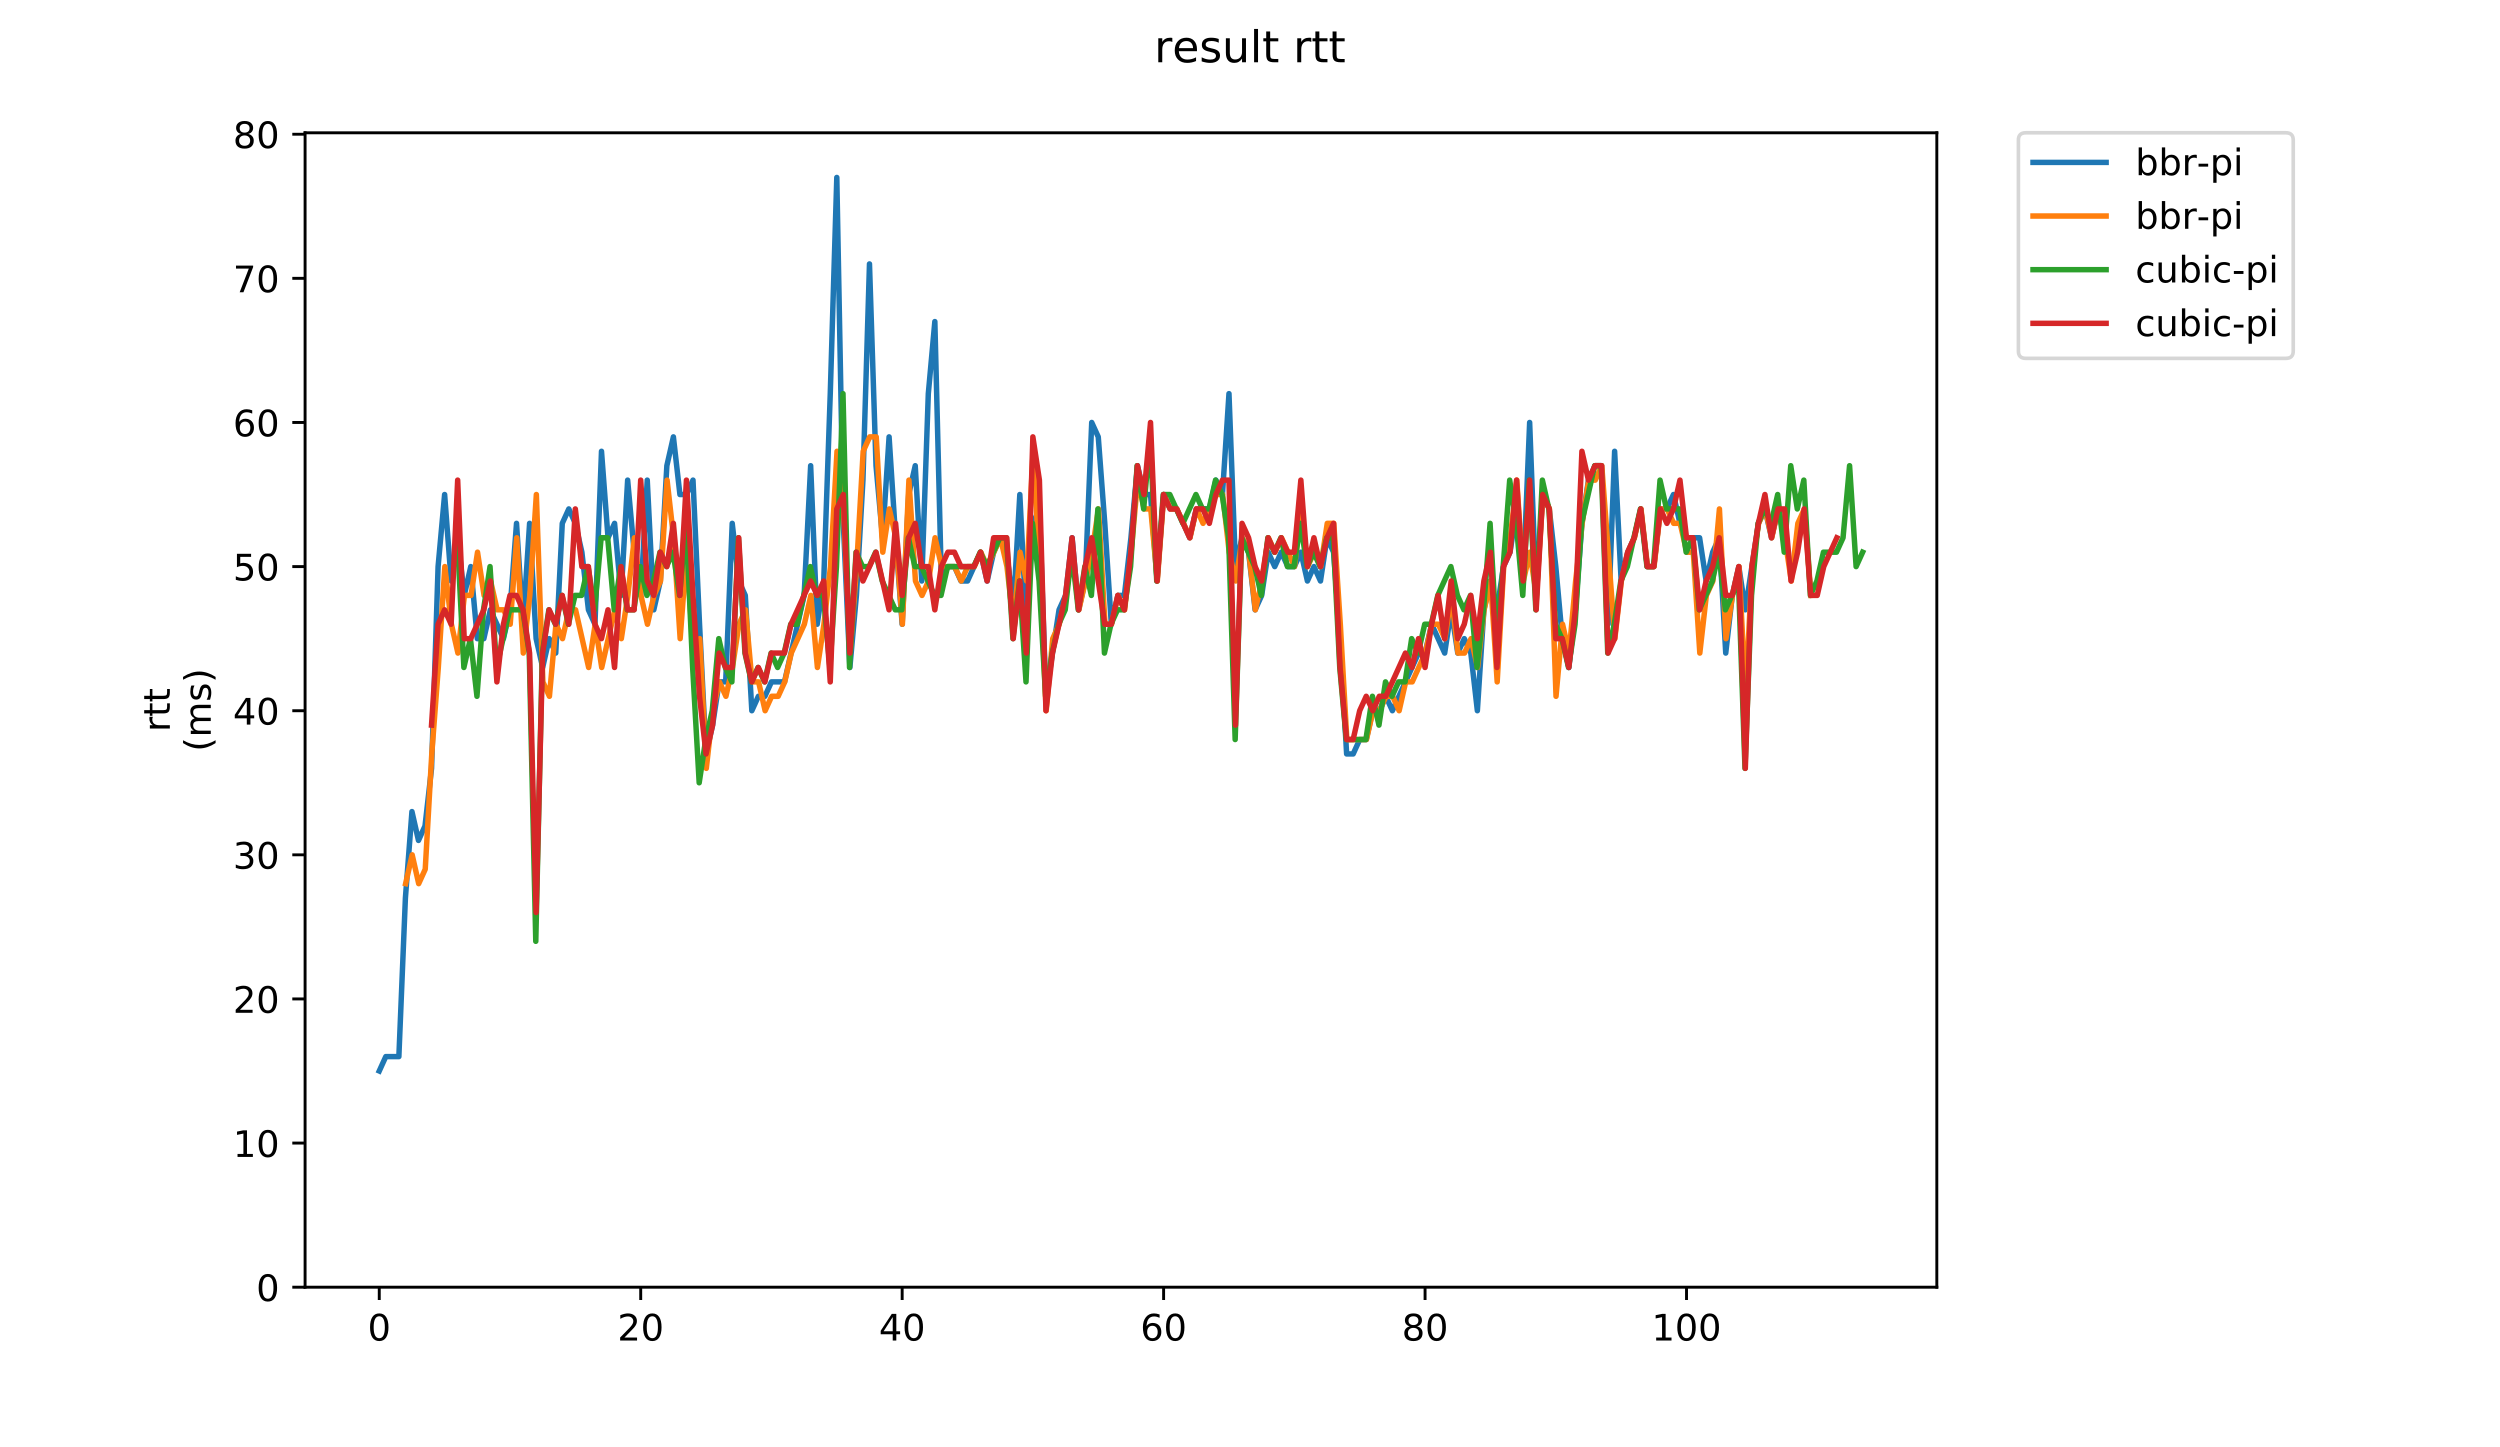<?xml version="1.0" encoding="utf-8" standalone="no"?>
<!DOCTYPE svg PUBLIC "-//W3C//DTD SVG 1.1//EN"
  "http://www.w3.org/Graphics/SVG/1.1/DTD/svg11.dtd">
<!-- Created with matplotlib (https://matplotlib.org/) -->
<svg height="396pt" version="1.1" viewBox="0 0 684 396" width="684pt" xmlns="http://www.w3.org/2000/svg" xmlns:xlink="http://www.w3.org/1999/xlink">
 <defs>
  <style type="text/css">
*{stroke-linecap:butt;stroke-linejoin:round;}
  </style>
 </defs>
 <g id="figure_1">
  <g id="patch_1">
   <path d="M 0 396 
L 684 396 
L 684 0 
L 0 0 
z
" style="fill:#ffffff;"/>
  </g>
  <g id="axes_1">
   <g id="patch_2">
    <path d="M 83.472 352.174 
L 529.913 352.174 
L 529.913 36.332 
L 83.472 36.332 
z
" style="fill:#ffffff;"/>
   </g>
   <g id="matplotlib.axis_1">
    <g id="xtick_1">
     <g id="line2d_1">
      <defs>
       <path d="M 0 0 
L 0 3.5 
" id="ma22c84e60c" style="stroke:#000000;stroke-width:0.8;"/>
      </defs>
      <g>
       <use style="stroke:#000000;stroke-width:0.8;" x="103.765" xlink:href="#ma22c84e60c" y="352.174"/>
      </g>
     </g>
     <g id="text_1">
      <!-- 0 -->
      <defs>
       <path d="M 31.781 66.406 
Q 24.172 66.406 20.328 58.906 
Q 16.5 51.422 16.5 36.375 
Q 16.5 21.391 20.328 13.891 
Q 24.172 6.391 31.781 6.391 
Q 39.453 6.391 43.281 13.891 
Q 47.125 21.391 47.125 36.375 
Q 47.125 51.422 43.281 58.906 
Q 39.453 66.406 31.781 66.406 
z
M 31.781 74.219 
Q 44.047 74.219 50.516 64.516 
Q 56.984 54.828 56.984 36.375 
Q 56.984 17.969 50.516 8.266 
Q 44.047 -1.422 31.781 -1.422 
Q 19.531 -1.422 13.062 8.266 
Q 6.594 17.969 6.594 36.375 
Q 6.594 54.828 13.062 64.516 
Q 19.531 74.219 31.781 74.219 
z
" id="DejaVuSans-48"/>
      </defs>
      <g transform="translate(100.584 366.773)scale(0.1 -0.1)">
       <use xlink:href="#DejaVuSans-48"/>
      </g>
     </g>
    </g>
    <g id="xtick_2">
     <g id="line2d_2">
      <g>
       <use style="stroke:#000000;stroke-width:0.8;" x="175.298" xlink:href="#ma22c84e60c" y="352.174"/>
      </g>
     </g>
     <g id="text_2">
      <!-- 20 -->
      <defs>
       <path d="M 19.188 8.297 
L 53.609 8.297 
L 53.609 0 
L 7.328 0 
L 7.328 8.297 
Q 12.938 14.109 22.625 23.891 
Q 32.328 33.688 34.812 36.531 
Q 39.547 41.844 41.422 45.531 
Q 43.312 49.219 43.312 52.781 
Q 43.312 58.594 39.234 62.25 
Q 35.156 65.922 28.609 65.922 
Q 23.969 65.922 18.812 64.312 
Q 13.672 62.703 7.812 59.422 
L 7.812 69.391 
Q 13.766 71.781 18.938 73 
Q 24.125 74.219 28.422 74.219 
Q 39.75 74.219 46.484 68.547 
Q 53.219 62.891 53.219 53.422 
Q 53.219 48.922 51.531 44.891 
Q 49.859 40.875 45.406 35.406 
Q 44.188 33.984 37.641 27.219 
Q 31.109 20.453 19.188 8.297 
z
" id="DejaVuSans-50"/>
      </defs>
      <g transform="translate(168.936 366.773)scale(0.1 -0.1)">
       <use xlink:href="#DejaVuSans-50"/>
       <use x="63.623" xlink:href="#DejaVuSans-48"/>
      </g>
     </g>
    </g>
    <g id="xtick_3">
     <g id="line2d_3">
      <g>
       <use style="stroke:#000000;stroke-width:0.8;" x="246.832" xlink:href="#ma22c84e60c" y="352.174"/>
      </g>
     </g>
     <g id="text_3">
      <!-- 40 -->
      <defs>
       <path d="M 37.797 64.312 
L 12.891 25.391 
L 37.797 25.391 
z
M 35.203 72.906 
L 47.609 72.906 
L 47.609 25.391 
L 58.016 25.391 
L 58.016 17.188 
L 47.609 17.188 
L 47.609 0 
L 37.797 0 
L 37.797 17.188 
L 4.891 17.188 
L 4.891 26.703 
z
" id="DejaVuSans-52"/>
      </defs>
      <g transform="translate(240.469 366.773)scale(0.1 -0.1)">
       <use xlink:href="#DejaVuSans-52"/>
       <use x="63.623" xlink:href="#DejaVuSans-48"/>
      </g>
     </g>
    </g>
    <g id="xtick_4">
     <g id="line2d_4">
      <g>
       <use style="stroke:#000000;stroke-width:0.8;" x="318.365" xlink:href="#ma22c84e60c" y="352.174"/>
      </g>
     </g>
     <g id="text_4">
      <!-- 60 -->
      <defs>
       <path d="M 33.016 40.375 
Q 26.375 40.375 22.484 35.828 
Q 18.609 31.297 18.609 23.391 
Q 18.609 15.531 22.484 10.953 
Q 26.375 6.391 33.016 6.391 
Q 39.656 6.391 43.531 10.953 
Q 47.406 15.531 47.406 23.391 
Q 47.406 31.297 43.531 35.828 
Q 39.656 40.375 33.016 40.375 
z
M 52.594 71.297 
L 52.594 62.312 
Q 48.875 64.062 45.094 64.984 
Q 41.312 65.922 37.594 65.922 
Q 27.828 65.922 22.672 59.328 
Q 17.531 52.734 16.797 39.406 
Q 19.672 43.656 24.016 45.922 
Q 28.375 48.188 33.594 48.188 
Q 44.578 48.188 50.953 41.516 
Q 57.328 34.859 57.328 23.391 
Q 57.328 12.156 50.688 5.359 
Q 44.047 -1.422 33.016 -1.422 
Q 20.359 -1.422 13.672 8.266 
Q 6.984 17.969 6.984 36.375 
Q 6.984 53.656 15.188 63.938 
Q 23.391 74.219 37.203 74.219 
Q 40.922 74.219 44.703 73.484 
Q 48.484 72.75 52.594 71.297 
z
" id="DejaVuSans-54"/>
      </defs>
      <g transform="translate(312.003 366.773)scale(0.1 -0.1)">
       <use xlink:href="#DejaVuSans-54"/>
       <use x="63.623" xlink:href="#DejaVuSans-48"/>
      </g>
     </g>
    </g>
    <g id="xtick_5">
     <g id="line2d_5">
      <g>
       <use style="stroke:#000000;stroke-width:0.8;" x="389.898" xlink:href="#ma22c84e60c" y="352.174"/>
      </g>
     </g>
     <g id="text_5">
      <!-- 80 -->
      <defs>
       <path d="M 31.781 34.625 
Q 24.75 34.625 20.719 30.859 
Q 16.703 27.094 16.703 20.516 
Q 16.703 13.922 20.719 10.156 
Q 24.75 6.391 31.781 6.391 
Q 38.812 6.391 42.859 10.172 
Q 46.922 13.969 46.922 20.516 
Q 46.922 27.094 42.891 30.859 
Q 38.875 34.625 31.781 34.625 
z
M 21.922 38.812 
Q 15.578 40.375 12.031 44.719 
Q 8.5 49.078 8.5 55.328 
Q 8.5 64.062 14.719 69.141 
Q 20.953 74.219 31.781 74.219 
Q 42.672 74.219 48.875 69.141 
Q 55.078 64.062 55.078 55.328 
Q 55.078 49.078 51.531 44.719 
Q 48 40.375 41.703 38.812 
Q 48.828 37.156 52.797 32.312 
Q 56.781 27.484 56.781 20.516 
Q 56.781 9.906 50.312 4.234 
Q 43.844 -1.422 31.781 -1.422 
Q 19.734 -1.422 13.25 4.234 
Q 6.781 9.906 6.781 20.516 
Q 6.781 27.484 10.781 32.312 
Q 14.797 37.156 21.922 38.812 
z
M 18.312 54.391 
Q 18.312 48.734 21.844 45.562 
Q 25.391 42.391 31.781 42.391 
Q 38.141 42.391 41.719 45.562 
Q 45.312 48.734 45.312 54.391 
Q 45.312 60.062 41.719 63.234 
Q 38.141 66.406 31.781 66.406 
Q 25.391 66.406 21.844 63.234 
Q 18.312 60.062 18.312 54.391 
z
" id="DejaVuSans-56"/>
      </defs>
      <g transform="translate(383.536 366.773)scale(0.1 -0.1)">
       <use xlink:href="#DejaVuSans-56"/>
       <use x="63.623" xlink:href="#DejaVuSans-48"/>
      </g>
     </g>
    </g>
    <g id="xtick_6">
     <g id="line2d_6">
      <g>
       <use style="stroke:#000000;stroke-width:0.8;" x="461.432" xlink:href="#ma22c84e60c" y="352.174"/>
      </g>
     </g>
     <g id="text_6">
      <!-- 100 -->
      <defs>
       <path d="M 12.406 8.297 
L 28.516 8.297 
L 28.516 63.922 
L 10.984 60.406 
L 10.984 69.391 
L 28.422 72.906 
L 38.281 72.906 
L 38.281 8.297 
L 54.391 8.297 
L 54.391 0 
L 12.406 0 
z
" id="DejaVuSans-49"/>
      </defs>
      <g transform="translate(451.888 366.773)scale(0.1 -0.1)">
       <use xlink:href="#DejaVuSans-49"/>
       <use x="63.623" xlink:href="#DejaVuSans-48"/>
       <use x="127.246" xlink:href="#DejaVuSans-48"/>
      </g>
     </g>
    </g>
   </g>
   <g id="matplotlib.axis_2">
    <g id="ytick_1">
     <g id="line2d_7">
      <defs>
       <path d="M 0 0 
L -3.5 0 
" id="mfef10cde62" style="stroke:#000000;stroke-width:0.8;"/>
      </defs>
      <g>
       <use style="stroke:#000000;stroke-width:0.8;" x="83.472" xlink:href="#mfef10cde62" y="352.174"/>
      </g>
     </g>
     <g id="text_7">
      <!-- 0 -->
      <g transform="translate(70.11 355.973)scale(0.1 -0.1)">
       <use xlink:href="#DejaVuSans-48"/>
      </g>
     </g>
    </g>
    <g id="ytick_2">
     <g id="line2d_8">
      <g>
       <use style="stroke:#000000;stroke-width:0.8;" x="83.472" xlink:href="#mfef10cde62" y="312.743"/>
      </g>
     </g>
     <g id="text_8">
      <!-- 10 -->
      <g transform="translate(63.747 316.542)scale(0.1 -0.1)">
       <use xlink:href="#DejaVuSans-49"/>
       <use x="63.623" xlink:href="#DejaVuSans-48"/>
      </g>
     </g>
    </g>
    <g id="ytick_3">
     <g id="line2d_9">
      <g>
       <use style="stroke:#000000;stroke-width:0.8;" x="83.472" xlink:href="#mfef10cde62" y="273.312"/>
      </g>
     </g>
     <g id="text_9">
      <!-- 20 -->
      <g transform="translate(63.747 277.111)scale(0.1 -0.1)">
       <use xlink:href="#DejaVuSans-50"/>
       <use x="63.623" xlink:href="#DejaVuSans-48"/>
      </g>
     </g>
    </g>
    <g id="ytick_4">
     <g id="line2d_10">
      <g>
       <use style="stroke:#000000;stroke-width:0.8;" x="83.472" xlink:href="#mfef10cde62" y="233.881"/>
      </g>
     </g>
     <g id="text_10">
      <!-- 30 -->
      <defs>
       <path d="M 40.578 39.312 
Q 47.656 37.797 51.625 33 
Q 55.609 28.219 55.609 21.188 
Q 55.609 10.406 48.188 4.484 
Q 40.766 -1.422 27.094 -1.422 
Q 22.516 -1.422 17.656 -0.516 
Q 12.797 0.391 7.625 2.203 
L 7.625 11.719 
Q 11.719 9.328 16.594 8.109 
Q 21.484 6.891 26.812 6.891 
Q 36.078 6.891 40.938 10.547 
Q 45.797 14.203 45.797 21.188 
Q 45.797 27.641 41.281 31.266 
Q 36.766 34.906 28.719 34.906 
L 20.219 34.906 
L 20.219 43.016 
L 29.109 43.016 
Q 36.375 43.016 40.234 45.922 
Q 44.094 48.828 44.094 54.297 
Q 44.094 59.906 40.109 62.906 
Q 36.141 65.922 28.719 65.922 
Q 24.656 65.922 20.016 65.031 
Q 15.375 64.156 9.812 62.312 
L 9.812 71.094 
Q 15.438 72.656 20.344 73.438 
Q 25.25 74.219 29.594 74.219 
Q 40.828 74.219 47.359 69.109 
Q 53.906 64.016 53.906 55.328 
Q 53.906 49.266 50.438 45.094 
Q 46.969 40.922 40.578 39.312 
z
" id="DejaVuSans-51"/>
      </defs>
      <g transform="translate(63.747 237.68)scale(0.1 -0.1)">
       <use xlink:href="#DejaVuSans-51"/>
       <use x="63.623" xlink:href="#DejaVuSans-48"/>
      </g>
     </g>
    </g>
    <g id="ytick_5">
     <g id="line2d_11">
      <g>
       <use style="stroke:#000000;stroke-width:0.8;" x="83.472" xlink:href="#mfef10cde62" y="194.45"/>
      </g>
     </g>
     <g id="text_11">
      <!-- 40 -->
      <g transform="translate(63.747 198.249)scale(0.1 -0.1)">
       <use xlink:href="#DejaVuSans-52"/>
       <use x="63.623" xlink:href="#DejaVuSans-48"/>
      </g>
     </g>
    </g>
    <g id="ytick_6">
     <g id="line2d_12">
      <g>
       <use style="stroke:#000000;stroke-width:0.8;" x="83.472" xlink:href="#mfef10cde62" y="155.019"/>
      </g>
     </g>
     <g id="text_12">
      <!-- 50 -->
      <defs>
       <path d="M 10.797 72.906 
L 49.516 72.906 
L 49.516 64.594 
L 19.828 64.594 
L 19.828 46.734 
Q 21.969 47.469 24.109 47.828 
Q 26.266 48.188 28.422 48.188 
Q 40.625 48.188 47.75 41.5 
Q 54.891 34.812 54.891 23.391 
Q 54.891 11.625 47.562 5.094 
Q 40.234 -1.422 26.906 -1.422 
Q 22.312 -1.422 17.547 -0.641 
Q 12.797 0.141 7.719 1.703 
L 7.719 11.625 
Q 12.109 9.234 16.797 8.062 
Q 21.484 6.891 26.703 6.891 
Q 35.156 6.891 40.078 11.328 
Q 45.016 15.766 45.016 23.391 
Q 45.016 31 40.078 35.438 
Q 35.156 39.891 26.703 39.891 
Q 22.75 39.891 18.812 39.016 
Q 14.891 38.141 10.797 36.281 
z
" id="DejaVuSans-53"/>
      </defs>
      <g transform="translate(63.747 158.818)scale(0.1 -0.1)">
       <use xlink:href="#DejaVuSans-53"/>
       <use x="63.623" xlink:href="#DejaVuSans-48"/>
      </g>
     </g>
    </g>
    <g id="ytick_7">
     <g id="line2d_13">
      <g>
       <use style="stroke:#000000;stroke-width:0.8;" x="83.472" xlink:href="#mfef10cde62" y="115.588"/>
      </g>
     </g>
     <g id="text_13">
      <!-- 60 -->
      <g transform="translate(63.747 119.387)scale(0.1 -0.1)">
       <use xlink:href="#DejaVuSans-54"/>
       <use x="63.623" xlink:href="#DejaVuSans-48"/>
      </g>
     </g>
    </g>
    <g id="ytick_8">
     <g id="line2d_14">
      <g>
       <use style="stroke:#000000;stroke-width:0.8;" x="83.472" xlink:href="#mfef10cde62" y="76.157"/>
      </g>
     </g>
     <g id="text_14">
      <!-- 70 -->
      <defs>
       <path d="M 8.203 72.906 
L 55.078 72.906 
L 55.078 68.703 
L 28.609 0 
L 18.312 0 
L 43.219 64.594 
L 8.203 64.594 
z
" id="DejaVuSans-55"/>
      </defs>
      <g transform="translate(63.747 79.956)scale(0.1 -0.1)">
       <use xlink:href="#DejaVuSans-55"/>
       <use x="63.623" xlink:href="#DejaVuSans-48"/>
      </g>
     </g>
    </g>
    <g id="ytick_9">
     <g id="line2d_15">
      <g>
       <use style="stroke:#000000;stroke-width:0.8;" x="83.472" xlink:href="#mfef10cde62" y="36.726"/>
      </g>
     </g>
     <g id="text_15">
      <!-- 80 -->
      <g transform="translate(63.747 40.525)scale(0.1 -0.1)">
       <use xlink:href="#DejaVuSans-56"/>
       <use x="63.623" xlink:href="#DejaVuSans-48"/>
      </g>
     </g>
    </g>
    <g id="text_16">
     <!-- rtt -->
     <defs>
      <path d="M 41.109 46.297 
Q 39.594 47.172 37.812 47.578 
Q 36.031 48 33.891 48 
Q 26.266 48 22.188 43.047 
Q 18.109 38.094 18.109 28.812 
L 18.109 0 
L 9.078 0 
L 9.078 54.688 
L 18.109 54.688 
L 18.109 46.188 
Q 20.953 51.172 25.484 53.578 
Q 30.031 56 36.531 56 
Q 37.453 56 38.578 55.875 
Q 39.703 55.766 41.062 55.516 
z
" id="DejaVuSans-114"/>
      <path d="M 18.312 70.219 
L 18.312 54.688 
L 36.812 54.688 
L 36.812 47.703 
L 18.312 47.703 
L 18.312 18.016 
Q 18.312 11.328 20.141 9.422 
Q 21.969 7.516 27.594 7.516 
L 36.812 7.516 
L 36.812 0 
L 27.594 0 
Q 17.188 0 13.234 3.875 
Q 9.281 7.766 9.281 18.016 
L 9.281 47.703 
L 2.688 47.703 
L 2.688 54.688 
L 9.281 54.688 
L 9.281 70.219 
z
" id="DejaVuSans-116"/>
     </defs>
     <g transform="translate(46.47 200.229)rotate(-90)scale(0.1 -0.1)">
      <use xlink:href="#DejaVuSans-114"/>
      <use x="41.113" xlink:href="#DejaVuSans-116"/>
      <use x="80.322" xlink:href="#DejaVuSans-116"/>
     </g>
     <!-- (ms) -->
     <defs>
      <path d="M 31 75.875 
Q 24.469 64.656 21.281 53.656 
Q 18.109 42.672 18.109 31.391 
Q 18.109 20.125 21.312 9.062 
Q 24.516 -2 31 -13.188 
L 23.188 -13.188 
Q 15.875 -1.703 12.234 9.375 
Q 8.594 20.453 8.594 31.391 
Q 8.594 42.281 12.203 53.312 
Q 15.828 64.359 23.188 75.875 
z
" id="DejaVuSans-40"/>
      <path d="M 52 44.188 
Q 55.375 50.25 60.062 53.125 
Q 64.75 56 71.094 56 
Q 79.641 56 84.281 50.016 
Q 88.922 44.047 88.922 33.016 
L 88.922 0 
L 79.891 0 
L 79.891 32.719 
Q 79.891 40.578 77.094 44.375 
Q 74.312 48.188 68.609 48.188 
Q 61.625 48.188 57.562 43.547 
Q 53.516 38.922 53.516 30.906 
L 53.516 0 
L 44.484 0 
L 44.484 32.719 
Q 44.484 40.625 41.703 44.406 
Q 38.922 48.188 33.109 48.188 
Q 26.219 48.188 22.156 43.531 
Q 18.109 38.875 18.109 30.906 
L 18.109 0 
L 9.078 0 
L 9.078 54.688 
L 18.109 54.688 
L 18.109 46.188 
Q 21.188 51.219 25.484 53.609 
Q 29.781 56 35.688 56 
Q 41.656 56 45.828 52.969 
Q 50 49.953 52 44.188 
z
" id="DejaVuSans-109"/>
      <path d="M 44.281 53.078 
L 44.281 44.578 
Q 40.484 46.531 36.375 47.5 
Q 32.281 48.484 27.875 48.484 
Q 21.188 48.484 17.844 46.438 
Q 14.5 44.391 14.5 40.281 
Q 14.5 37.156 16.891 35.375 
Q 19.281 33.594 26.516 31.984 
L 29.594 31.297 
Q 39.156 29.25 43.188 25.516 
Q 47.219 21.781 47.219 15.094 
Q 47.219 7.469 41.188 3.016 
Q 35.156 -1.422 24.609 -1.422 
Q 20.219 -1.422 15.453 -0.562 
Q 10.688 0.297 5.422 2 
L 5.422 11.281 
Q 10.406 8.688 15.234 7.391 
Q 20.062 6.109 24.812 6.109 
Q 31.156 6.109 34.562 8.281 
Q 37.984 10.453 37.984 14.406 
Q 37.984 18.062 35.516 20.016 
Q 33.062 21.969 24.703 23.781 
L 21.578 24.516 
Q 13.234 26.266 9.516 29.906 
Q 5.812 33.547 5.812 39.891 
Q 5.812 47.609 11.281 51.797 
Q 16.75 56 26.812 56 
Q 31.781 56 36.172 55.266 
Q 40.578 54.547 44.281 53.078 
z
" id="DejaVuSans-115"/>
      <path d="M 8.016 75.875 
L 15.828 75.875 
Q 23.141 64.359 26.781 53.312 
Q 30.422 42.281 30.422 31.391 
Q 30.422 20.453 26.781 9.375 
Q 23.141 -1.703 15.828 -13.188 
L 8.016 -13.188 
Q 14.5 -2 17.703 9.062 
Q 20.906 20.125 20.906 31.391 
Q 20.906 42.672 17.703 53.656 
Q 14.5 64.656 8.016 75.875 
z
" id="DejaVuSans-41"/>
     </defs>
     <g transform="translate(57.668 205.63)rotate(-90)scale(0.1 -0.1)">
      <use xlink:href="#DejaVuSans-40"/>
      <use x="39.014" xlink:href="#DejaVuSans-109"/>
      <use x="136.426" xlink:href="#DejaVuSans-115"/>
      <use x="188.525" xlink:href="#DejaVuSans-41"/>
     </g>
    </g>
   </g>
   <g id="line2d_16">
    <path clip-path="url(#pa4edf3fe78)" d="M 103.765 293.028 
L 105.553 289.085 
L 109.13 289.085 
L 110.918 245.71 
L 112.707 222.052 
L 114.495 229.938 
L 116.283 225.995 
L 118.072 210.223 
L 119.86 155.019 
L 121.648 135.304 
L 123.437 158.962 
L 125.225 147.133 
L 127.013 162.905 
L 128.802 155.019 
L 130.59 174.735 
L 132.378 174.735 
L 134.167 166.848 
L 137.743 174.735 
L 139.532 166.848 
L 141.32 143.19 
L 143.108 170.792 
L 144.897 143.19 
L 146.685 174.735 
L 148.473 182.621 
L 150.262 174.735 
L 152.05 178.678 
L 153.838 143.19 
L 155.627 139.247 
L 157.415 143.19 
L 159.203 151.076 
L 160.992 166.848 
L 162.78 170.792 
L 164.568 123.474 
L 166.357 147.133 
L 168.145 143.19 
L 169.933 162.905 
L 171.722 131.361 
L 173.51 151.076 
L 175.298 162.905 
L 177.087 131.361 
L 178.875 166.848 
L 180.663 158.962 
L 182.452 127.417 
L 184.24 119.531 
L 186.028 135.304 
L 187.817 135.304 
L 189.605 131.361 
L 191.393 170.792 
L 193.182 206.279 
L 194.97 198.393 
L 196.758 186.564 
L 198.547 186.564 
L 200.335 143.19 
L 202.123 158.962 
L 203.912 162.905 
L 205.7 194.45 
L 207.488 190.507 
L 209.277 190.507 
L 211.065 186.564 
L 214.642 186.564 
L 220.007 162.905 
L 221.795 127.417 
L 223.583 170.792 
L 225.372 158.962 
L 227.16 107.702 
L 228.948 48.555 
L 230.737 143.19 
L 232.525 182.621 
L 234.313 162.905 
L 236.102 131.361 
L 237.89 72.214 
L 239.678 127.417 
L 241.467 147.133 
L 243.255 119.531 
L 245.043 147.133 
L 246.832 170.792 
L 248.62 135.304 
L 250.408 127.417 
L 252.197 158.962 
L 253.985 107.702 
L 255.773 87.986 
L 257.562 158.962 
L 259.35 155.019 
L 261.138 155.019 
L 262.927 158.962 
L 264.715 158.962 
L 268.292 151.076 
L 270.08 158.962 
L 271.868 151.076 
L 273.657 147.133 
L 275.445 151.076 
L 277.233 166.848 
L 279.022 135.304 
L 280.81 170.792 
L 282.598 143.19 
L 284.387 139.247 
L 286.175 190.507 
L 289.752 166.848 
L 291.54 162.905 
L 293.328 147.133 
L 295.117 166.848 
L 296.905 158.962 
L 298.693 115.588 
L 300.482 119.531 
L 302.27 143.19 
L 304.058 170.792 
L 305.847 162.905 
L 307.635 162.905 
L 309.423 147.133 
L 311.212 127.417 
L 313 135.304 
L 314.788 135.304 
L 316.577 158.962 
L 318.365 135.304 
L 320.153 139.247 
L 321.942 139.247 
L 325.518 147.133 
L 327.307 139.247 
L 330.883 139.247 
L 332.672 131.361 
L 334.46 135.304 
L 336.248 107.702 
L 338.037 155.019 
L 339.825 147.133 
L 341.613 151.076 
L 343.402 166.848 
L 345.19 162.905 
L 346.978 151.076 
L 348.767 155.019 
L 350.555 151.076 
L 352.343 155.019 
L 354.132 155.019 
L 355.92 151.076 
L 357.708 158.962 
L 359.497 155.019 
L 361.285 158.962 
L 363.073 147.133 
L 364.862 151.076 
L 366.65 174.735 
L 368.438 206.279 
L 370.227 206.279 
L 372.015 202.336 
L 373.803 202.336 
L 375.592 194.45 
L 377.38 194.45 
L 379.168 190.507 
L 380.957 194.45 
L 388.11 178.678 
L 389.898 178.678 
L 391.687 170.792 
L 395.263 178.678 
L 397.052 166.848 
L 398.84 178.678 
L 400.628 174.735 
L 402.417 178.678 
L 404.205 194.45 
L 405.993 166.848 
L 407.782 158.962 
L 409.57 166.848 
L 411.358 155.019 
L 413.147 151.076 
L 414.935 139.247 
L 416.723 158.962 
L 418.512 115.588 
L 420.3 162.905 
L 422.088 135.304 
L 423.877 139.247 
L 425.665 155.019 
L 427.453 174.735 
L 429.242 182.621 
L 431.03 166.848 
L 432.818 143.19 
L 434.607 131.361 
L 436.395 127.417 
L 438.183 127.417 
L 439.972 170.792 
L 441.76 123.474 
L 443.548 158.962 
L 445.337 151.076 
L 447.125 147.133 
L 448.913 139.247 
L 450.702 155.019 
L 452.49 155.019 
L 454.278 139.247 
L 456.067 139.247 
L 457.855 135.304 
L 459.643 143.19 
L 461.432 147.133 
L 465.008 147.133 
L 466.797 158.962 
L 468.585 151.076 
L 470.373 147.133 
L 472.162 178.678 
L 473.95 162.905 
L 475.738 155.019 
L 477.527 166.848 
L 481.103 143.19 
L 482.892 139.247 
L 484.68 147.133 
L 486.468 139.247 
L 488.257 147.133 
L 488.257 147.133 
" style="fill:none;stroke:#1f77b4;stroke-linecap:square;stroke-width:1.5;"/>
   </g>
   <g id="line2d_17">
    <path clip-path="url(#pa4edf3fe78)" d="M 110.979 241.767 
L 112.768 233.881 
L 114.556 241.767 
L 116.344 237.824 
L 118.133 206.279 
L 119.921 182.621 
L 121.709 155.019 
L 123.498 170.792 
L 125.286 178.678 
L 127.074 162.905 
L 128.863 162.905 
L 130.651 151.076 
L 132.439 162.905 
L 134.228 158.962 
L 136.016 166.848 
L 137.804 166.848 
L 139.593 170.792 
L 141.381 147.133 
L 143.169 178.678 
L 144.958 162.905 
L 146.746 135.304 
L 148.534 186.564 
L 150.323 190.507 
L 152.111 170.792 
L 153.899 174.735 
L 155.688 166.848 
L 157.476 166.848 
L 161.053 182.621 
L 162.841 170.792 
L 164.629 182.621 
L 168.206 166.848 
L 169.994 174.735 
L 171.783 162.905 
L 173.571 147.133 
L 175.359 162.905 
L 177.148 170.792 
L 178.936 162.905 
L 180.724 158.962 
L 182.513 131.361 
L 184.301 147.133 
L 186.089 174.735 
L 187.878 151.076 
L 189.666 178.678 
L 191.454 174.735 
L 193.243 210.223 
L 195.031 194.45 
L 196.819 186.564 
L 198.608 190.507 
L 200.396 182.621 
L 202.184 170.792 
L 203.973 166.848 
L 205.761 186.564 
L 207.549 186.564 
L 209.338 194.45 
L 211.126 190.507 
L 212.914 190.507 
L 214.703 186.564 
L 216.491 178.678 
L 220.068 170.792 
L 221.856 162.905 
L 223.644 182.621 
L 225.433 170.792 
L 227.221 155.019 
L 229.009 123.474 
L 230.798 139.247 
L 232.586 178.678 
L 234.374 155.019 
L 236.163 123.474 
L 237.951 119.531 
L 239.739 119.531 
L 241.528 151.076 
L 243.316 139.247 
L 245.104 147.133 
L 246.893 170.792 
L 248.681 131.361 
L 250.469 158.962 
L 252.258 162.905 
L 254.046 158.962 
L 255.834 147.133 
L 257.623 155.019 
L 261.199 155.019 
L 262.988 158.962 
L 264.776 155.019 
L 266.564 155.019 
L 268.353 151.076 
L 270.141 155.019 
L 273.718 147.133 
L 275.506 155.019 
L 277.294 170.792 
L 279.083 151.076 
L 280.871 158.962 
L 282.659 123.474 
L 284.448 155.019 
L 286.236 194.45 
L 288.024 174.735 
L 289.813 170.792 
L 291.601 162.905 
L 293.389 151.076 
L 295.178 166.848 
L 298.754 151.076 
L 300.543 139.247 
L 302.331 170.792 
L 304.119 170.792 
L 305.908 162.905 
L 307.696 166.848 
L 309.484 151.076 
L 311.273 131.361 
L 313.061 139.247 
L 314.849 139.247 
L 316.638 158.962 
L 318.426 135.304 
L 320.214 139.247 
L 322.003 139.247 
L 325.579 147.133 
L 327.368 139.247 
L 329.156 143.19 
L 332.733 135.304 
L 334.521 135.304 
L 336.309 151.076 
L 338.098 158.962 
L 339.886 147.133 
L 341.674 151.076 
L 343.463 166.848 
L 345.251 158.962 
L 347.039 147.133 
L 348.828 151.076 
L 350.616 147.133 
L 354.193 155.019 
L 355.981 139.247 
L 357.769 155.019 
L 359.558 151.076 
L 361.346 155.019 
L 363.134 143.19 
L 364.923 143.19 
L 366.711 170.792 
L 368.499 202.336 
L 373.864 202.336 
L 375.653 194.45 
L 377.441 194.45 
L 379.229 190.507 
L 381.018 190.507 
L 382.806 194.45 
L 384.594 186.564 
L 386.383 186.564 
L 389.959 178.678 
L 391.748 170.792 
L 393.536 170.792 
L 395.324 174.735 
L 397.113 162.905 
L 398.901 178.678 
L 400.689 178.678 
L 402.478 174.735 
L 404.266 182.621 
L 406.054 166.848 
L 407.843 158.962 
L 409.631 186.564 
L 411.419 155.019 
L 413.208 147.133 
L 414.996 131.361 
L 416.784 158.962 
L 418.573 151.076 
L 420.361 162.905 
L 422.149 135.304 
L 423.938 139.247 
L 425.726 190.507 
L 427.514 170.792 
L 429.303 178.678 
L 431.091 158.962 
L 432.879 143.19 
L 434.668 131.361 
L 436.456 131.361 
L 438.244 127.417 
L 441.821 174.735 
L 443.609 158.962 
L 445.398 151.076 
L 447.186 147.133 
L 448.974 139.247 
L 450.763 155.019 
L 452.551 155.019 
L 454.339 139.247 
L 456.128 139.247 
L 457.916 143.19 
L 459.704 143.19 
L 461.493 151.076 
L 463.281 151.076 
L 465.069 178.678 
L 466.858 162.905 
L 468.646 158.962 
L 470.434 139.247 
L 472.223 174.735 
L 474.011 162.905 
L 475.799 155.019 
L 477.588 190.507 
L 479.376 155.019 
L 481.164 143.19 
L 482.953 139.247 
L 484.741 147.133 
L 486.529 139.247 
L 488.318 147.133 
L 490.106 158.962 
L 491.894 143.19 
L 493.683 139.247 
L 495.471 162.905 
L 495.471 162.905 
" style="fill:none;stroke:#ff7f0e;stroke-linecap:square;stroke-width:1.5;"/>
   </g>
   <g id="line2d_18">
    <path clip-path="url(#pa4edf3fe78)" d="M 125.129 147.133 
L 126.917 182.621 
L 128.705 174.735 
L 130.494 190.507 
L 132.282 166.848 
L 134.07 155.019 
L 135.859 182.621 
L 139.435 166.848 
L 143.012 166.848 
L 144.8 178.678 
L 146.589 257.54 
L 148.377 178.678 
L 150.165 166.848 
L 151.954 170.792 
L 153.742 162.905 
L 155.53 170.792 
L 157.319 162.905 
L 159.107 162.905 
L 160.895 155.019 
L 162.684 166.848 
L 164.472 147.133 
L 166.26 147.133 
L 168.049 166.848 
L 169.837 155.019 
L 171.625 166.848 
L 173.414 166.848 
L 175.202 155.019 
L 176.99 162.905 
L 178.779 158.962 
L 180.567 151.076 
L 182.355 155.019 
L 184.144 151.076 
L 185.932 162.905 
L 187.72 143.19 
L 189.509 182.621 
L 191.297 214.166 
L 193.085 202.336 
L 194.874 194.45 
L 196.662 174.735 
L 198.45 182.621 
L 200.239 186.564 
L 202.027 147.133 
L 203.815 178.678 
L 205.604 186.564 
L 207.392 182.621 
L 209.18 186.564 
L 210.969 178.678 
L 212.757 182.621 
L 214.545 178.678 
L 216.334 170.792 
L 218.122 170.792 
L 221.699 155.019 
L 223.487 162.905 
L 225.275 162.905 
L 227.064 182.621 
L 228.852 155.019 
L 230.64 107.702 
L 232.429 182.621 
L 234.217 151.076 
L 236.005 155.019 
L 237.794 155.019 
L 239.582 151.076 
L 241.37 158.962 
L 244.947 166.848 
L 246.735 166.848 
L 248.524 147.133 
L 250.312 155.019 
L 252.1 155.019 
L 255.677 162.905 
L 257.465 162.905 
L 259.254 155.019 
L 266.407 155.019 
L 268.195 151.076 
L 269.984 155.019 
L 273.56 147.133 
L 275.349 147.133 
L 277.137 174.735 
L 278.925 158.962 
L 280.714 186.564 
L 282.502 143.19 
L 284.29 158.962 
L 286.079 190.507 
L 287.867 178.678 
L 289.655 170.792 
L 291.444 166.848 
L 293.232 151.076 
L 295.02 166.848 
L 296.809 155.019 
L 298.597 162.905 
L 300.385 139.247 
L 302.174 178.678 
L 303.962 170.792 
L 305.75 166.848 
L 307.539 166.848 
L 309.327 155.019 
L 311.115 127.417 
L 312.904 139.247 
L 314.692 119.531 
L 316.48 158.962 
L 318.269 135.304 
L 320.057 135.304 
L 323.634 143.19 
L 327.21 135.304 
L 328.999 139.247 
L 330.787 139.247 
L 332.575 131.361 
L 334.364 135.304 
L 336.152 147.133 
L 337.94 202.336 
L 339.729 147.133 
L 343.305 155.019 
L 345.094 162.905 
L 346.882 147.133 
L 348.67 151.076 
L 350.459 147.133 
L 352.247 155.019 
L 354.035 155.019 
L 355.824 143.19 
L 357.612 155.019 
L 359.4 151.076 
L 361.189 155.019 
L 362.977 147.133 
L 364.765 147.133 
L 366.554 182.621 
L 368.342 202.336 
L 373.707 202.336 
L 375.495 190.507 
L 377.284 198.393 
L 379.072 186.564 
L 380.86 190.507 
L 382.649 186.564 
L 384.437 186.564 
L 386.225 174.735 
L 388.014 178.678 
L 389.802 170.792 
L 391.59 170.792 
L 393.379 162.905 
L 396.955 155.019 
L 398.744 162.905 
L 400.532 166.848 
L 402.32 162.905 
L 404.109 182.621 
L 405.897 166.848 
L 407.685 143.19 
L 409.474 174.735 
L 411.262 155.019 
L 413.05 131.361 
L 414.839 143.19 
L 416.627 162.905 
L 418.415 131.361 
L 420.204 166.848 
L 421.992 131.361 
L 423.78 139.247 
L 425.569 170.792 
L 427.357 174.735 
L 429.145 182.621 
L 430.934 170.792 
L 432.722 143.19 
L 436.299 127.417 
L 438.087 127.417 
L 439.875 178.678 
L 441.664 170.792 
L 443.452 158.962 
L 445.24 155.019 
L 448.817 139.247 
L 450.605 155.019 
L 452.394 155.019 
L 454.182 131.361 
L 455.97 139.247 
L 459.547 139.247 
L 461.335 151.076 
L 463.124 147.133 
L 464.912 166.848 
L 468.489 158.962 
L 470.277 151.076 
L 472.065 166.848 
L 475.642 158.962 
L 477.43 210.223 
L 479.219 162.905 
L 481.007 143.19 
L 482.795 139.247 
L 484.584 143.19 
L 486.372 135.304 
L 488.16 151.076 
L 489.949 127.417 
L 491.737 139.247 
L 493.525 131.361 
L 495.314 162.905 
L 497.102 158.962 
L 498.89 151.076 
L 502.467 151.076 
L 504.255 147.133 
L 506.044 127.417 
L 507.832 155.019 
L 509.62 151.076 
L 509.62 151.076 
" style="fill:none;stroke:#2ca02c;stroke-linecap:square;stroke-width:1.5;"/>
   </g>
   <g id="line2d_19">
    <path clip-path="url(#pa4edf3fe78)" d="M 118.065 198.393 
L 119.853 170.792 
L 121.641 166.848 
L 123.43 170.792 
L 125.218 131.361 
L 127.006 174.735 
L 128.795 174.735 
L 132.371 166.848 
L 134.16 158.962 
L 135.948 186.564 
L 137.736 170.792 
L 139.525 162.905 
L 141.313 162.905 
L 143.101 166.848 
L 144.89 178.678 
L 146.678 249.654 
L 148.466 178.678 
L 150.255 166.848 
L 152.043 170.792 
L 153.831 162.905 
L 155.62 170.792 
L 157.408 139.247 
L 159.196 155.019 
L 160.985 155.019 
L 162.773 170.792 
L 164.561 174.735 
L 166.35 166.848 
L 168.138 182.621 
L 169.926 155.019 
L 171.715 166.848 
L 173.503 166.848 
L 175.291 131.361 
L 177.08 158.962 
L 178.868 162.905 
L 180.656 151.076 
L 182.445 155.019 
L 184.233 143.19 
L 186.021 162.905 
L 187.81 131.361 
L 189.598 162.905 
L 191.386 190.507 
L 193.175 206.279 
L 194.963 198.393 
L 196.751 178.678 
L 198.54 182.621 
L 200.328 182.621 
L 202.116 147.133 
L 203.905 178.678 
L 205.693 186.564 
L 207.481 182.621 
L 209.27 186.564 
L 211.058 178.678 
L 214.635 178.678 
L 216.423 170.792 
L 221.788 158.962 
L 223.576 162.905 
L 225.365 158.962 
L 227.153 186.564 
L 228.941 139.247 
L 230.73 135.304 
L 232.518 178.678 
L 234.306 151.076 
L 236.095 158.962 
L 239.671 151.076 
L 243.248 166.848 
L 245.036 143.19 
L 246.825 162.905 
L 248.613 147.133 
L 250.401 143.19 
L 252.19 155.019 
L 253.978 155.019 
L 255.766 166.848 
L 257.555 155.019 
L 259.343 151.076 
L 261.131 151.076 
L 262.92 155.019 
L 266.496 155.019 
L 268.285 151.076 
L 270.073 158.962 
L 271.861 147.133 
L 275.438 147.133 
L 277.226 174.735 
L 279.015 158.962 
L 280.803 178.678 
L 282.591 119.531 
L 284.38 131.361 
L 286.168 194.45 
L 287.956 178.678 
L 291.533 162.905 
L 293.321 147.133 
L 295.11 166.848 
L 296.898 155.019 
L 298.686 147.133 
L 302.263 170.792 
L 304.051 170.792 
L 305.84 162.905 
L 307.628 166.848 
L 309.416 151.076 
L 311.205 127.417 
L 312.993 135.304 
L 314.781 115.588 
L 316.57 158.962 
L 318.358 135.304 
L 320.146 139.247 
L 321.935 139.247 
L 325.511 147.133 
L 327.3 139.247 
L 329.088 139.247 
L 330.876 143.19 
L 332.665 135.304 
L 334.453 131.361 
L 336.241 131.361 
L 338.03 198.393 
L 339.818 143.19 
L 341.606 147.133 
L 343.395 155.019 
L 345.183 158.962 
L 346.971 147.133 
L 348.76 151.076 
L 350.548 147.133 
L 352.336 151.076 
L 354.125 151.076 
L 355.913 131.361 
L 357.701 155.019 
L 359.49 147.133 
L 361.278 155.019 
L 363.066 147.133 
L 364.855 143.19 
L 366.643 182.621 
L 368.431 202.336 
L 370.22 202.336 
L 372.008 194.45 
L 373.796 190.507 
L 375.585 194.45 
L 377.373 190.507 
L 379.161 190.507 
L 384.526 178.678 
L 386.315 182.621 
L 388.103 174.735 
L 389.891 182.621 
L 391.68 170.792 
L 393.468 162.905 
L 395.256 174.735 
L 397.045 158.962 
L 398.833 174.735 
L 400.621 170.792 
L 402.41 162.905 
L 404.198 174.735 
L 405.986 158.962 
L 407.775 151.076 
L 409.563 182.621 
L 411.351 155.019 
L 413.14 151.076 
L 414.928 131.361 
L 416.716 158.962 
L 418.505 131.361 
L 420.293 166.848 
L 422.081 135.304 
L 423.87 139.247 
L 425.658 174.735 
L 427.446 174.735 
L 429.235 182.621 
L 431.023 166.848 
L 432.811 123.474 
L 434.6 131.361 
L 436.388 127.417 
L 438.176 127.417 
L 439.965 178.678 
L 441.753 174.735 
L 443.541 158.962 
L 445.33 151.076 
L 447.118 147.133 
L 448.906 139.247 
L 450.695 155.019 
L 452.483 155.019 
L 454.271 139.247 
L 456.06 143.19 
L 457.848 139.247 
L 459.636 131.361 
L 461.425 147.133 
L 463.213 147.133 
L 465.001 166.848 
L 466.79 158.962 
L 468.578 155.019 
L 470.366 147.133 
L 472.155 162.905 
L 473.943 162.905 
L 475.731 155.019 
L 477.52 210.223 
L 479.308 155.019 
L 481.096 143.19 
L 482.885 135.304 
L 484.673 147.133 
L 486.461 139.247 
L 488.25 139.247 
L 490.038 158.962 
L 491.826 151.076 
L 493.615 139.247 
L 495.403 162.905 
L 497.191 162.905 
L 498.98 155.019 
L 502.556 147.133 
L 502.556 147.133 
" style="fill:none;stroke:#d62728;stroke-linecap:square;stroke-width:1.5;"/>
   </g>
   <g id="patch_3">
    <path d="M 83.472 352.174 
L 83.472 36.332 
" style="fill:none;stroke:#000000;stroke-linecap:square;stroke-linejoin:miter;stroke-width:0.8;"/>
   </g>
   <g id="patch_4">
    <path d="M 529.913 352.174 
L 529.913 36.332 
" style="fill:none;stroke:#000000;stroke-linecap:square;stroke-linejoin:miter;stroke-width:0.8;"/>
   </g>
   <g id="patch_5">
    <path d="M 83.472 352.174 
L 529.913 352.174 
" style="fill:none;stroke:#000000;stroke-linecap:square;stroke-linejoin:miter;stroke-width:0.8;"/>
   </g>
   <g id="patch_6">
    <path d="M 83.472 36.332 
L 529.913 36.332 
" style="fill:none;stroke:#000000;stroke-linecap:square;stroke-linejoin:miter;stroke-width:0.8;"/>
   </g>
   <g id="legend_1">
    <g id="patch_7">
     <path d="M 554.235 98.044 
L 625.43 98.044 
Q 627.43 98.044 627.43 96.044 
L 627.43 38.332 
Q 627.43 36.332 625.43 36.332 
L 554.235 36.332 
Q 552.235 36.332 552.235 38.332 
L 552.235 96.044 
Q 552.235 98.044 554.235 98.044 
z
" style="fill:#ffffff;opacity:0.8;stroke:#cccccc;stroke-linejoin:miter;"/>
    </g>
    <g id="line2d_20">
     <path d="M 556.235 44.43 
L 576.235 44.43 
" style="fill:none;stroke:#1f77b4;stroke-linecap:square;stroke-width:1.5;"/>
    </g>
    <g id="line2d_21"/>
    <g id="text_17">
     <!-- bbr-pi -->
     <defs>
      <path d="M 48.688 27.297 
Q 48.688 37.203 44.609 42.844 
Q 40.531 48.484 33.406 48.484 
Q 26.266 48.484 22.188 42.844 
Q 18.109 37.203 18.109 27.297 
Q 18.109 17.391 22.188 11.75 
Q 26.266 6.109 33.406 6.109 
Q 40.531 6.109 44.609 11.75 
Q 48.688 17.391 48.688 27.297 
z
M 18.109 46.391 
Q 20.953 51.266 25.266 53.625 
Q 29.594 56 35.594 56 
Q 45.562 56 51.781 48.094 
Q 58.016 40.188 58.016 27.297 
Q 58.016 14.406 51.781 6.484 
Q 45.562 -1.422 35.594 -1.422 
Q 29.594 -1.422 25.266 0.953 
Q 20.953 3.328 18.109 8.203 
L 18.109 0 
L 9.078 0 
L 9.078 75.984 
L 18.109 75.984 
z
" id="DejaVuSans-98"/>
      <path d="M 4.891 31.391 
L 31.203 31.391 
L 31.203 23.391 
L 4.891 23.391 
z
" id="DejaVuSans-45"/>
      <path d="M 18.109 8.203 
L 18.109 -20.797 
L 9.078 -20.797 
L 9.078 54.688 
L 18.109 54.688 
L 18.109 46.391 
Q 20.953 51.266 25.266 53.625 
Q 29.594 56 35.594 56 
Q 45.562 56 51.781 48.094 
Q 58.016 40.188 58.016 27.297 
Q 58.016 14.406 51.781 6.484 
Q 45.562 -1.422 35.594 -1.422 
Q 29.594 -1.422 25.266 0.953 
Q 20.953 3.328 18.109 8.203 
z
M 48.688 27.297 
Q 48.688 37.203 44.609 42.844 
Q 40.531 48.484 33.406 48.484 
Q 26.266 48.484 22.188 42.844 
Q 18.109 37.203 18.109 27.297 
Q 18.109 17.391 22.188 11.75 
Q 26.266 6.109 33.406 6.109 
Q 40.531 6.109 44.609 11.75 
Q 48.688 17.391 48.688 27.297 
z
" id="DejaVuSans-112"/>
      <path d="M 9.422 54.688 
L 18.406 54.688 
L 18.406 0 
L 9.422 0 
z
M 9.422 75.984 
L 18.406 75.984 
L 18.406 64.594 
L 9.422 64.594 
z
" id="DejaVuSans-105"/>
     </defs>
     <g transform="translate(584.235 47.93)scale(0.1 -0.1)">
      <use xlink:href="#DejaVuSans-98"/>
      <use x="63.477" xlink:href="#DejaVuSans-98"/>
      <use x="126.953" xlink:href="#DejaVuSans-114"/>
      <use x="167.973" xlink:href="#DejaVuSans-45"/>
      <use x="204.057" xlink:href="#DejaVuSans-112"/>
      <use x="267.533" xlink:href="#DejaVuSans-105"/>
     </g>
    </g>
    <g id="line2d_22">
     <path d="M 556.235 59.108 
L 576.235 59.108 
" style="fill:none;stroke:#ff7f0e;stroke-linecap:square;stroke-width:1.5;"/>
    </g>
    <g id="line2d_23"/>
    <g id="text_18">
     <!-- bbr-pi -->
     <g transform="translate(584.235 62.608)scale(0.1 -0.1)">
      <use xlink:href="#DejaVuSans-98"/>
      <use x="63.477" xlink:href="#DejaVuSans-98"/>
      <use x="126.953" xlink:href="#DejaVuSans-114"/>
      <use x="167.973" xlink:href="#DejaVuSans-45"/>
      <use x="204.057" xlink:href="#DejaVuSans-112"/>
      <use x="267.533" xlink:href="#DejaVuSans-105"/>
     </g>
    </g>
    <g id="line2d_24">
     <path d="M 556.235 73.787 
L 576.235 73.787 
" style="fill:none;stroke:#2ca02c;stroke-linecap:square;stroke-width:1.5;"/>
    </g>
    <g id="line2d_25"/>
    <g id="text_19">
     <!-- cubic-pi -->
     <defs>
      <path d="M 48.781 52.594 
L 48.781 44.188 
Q 44.969 46.297 41.141 47.344 
Q 37.312 48.391 33.406 48.391 
Q 24.656 48.391 19.812 42.844 
Q 14.984 37.312 14.984 27.297 
Q 14.984 17.281 19.812 11.734 
Q 24.656 6.203 33.406 6.203 
Q 37.312 6.203 41.141 7.25 
Q 44.969 8.297 48.781 10.406 
L 48.781 2.094 
Q 45.016 0.344 40.984 -0.531 
Q 36.969 -1.422 32.422 -1.422 
Q 20.062 -1.422 12.781 6.344 
Q 5.516 14.109 5.516 27.297 
Q 5.516 40.672 12.859 48.328 
Q 20.219 56 33.016 56 
Q 37.156 56 41.109 55.141 
Q 45.062 54.297 48.781 52.594 
z
" id="DejaVuSans-99"/>
      <path d="M 8.5 21.578 
L 8.5 54.688 
L 17.484 54.688 
L 17.484 21.922 
Q 17.484 14.156 20.5 10.266 
Q 23.531 6.391 29.594 6.391 
Q 36.859 6.391 41.078 11.031 
Q 45.312 15.672 45.312 23.688 
L 45.312 54.688 
L 54.297 54.688 
L 54.297 0 
L 45.312 0 
L 45.312 8.406 
Q 42.047 3.422 37.719 1 
Q 33.406 -1.422 27.688 -1.422 
Q 18.266 -1.422 13.375 4.438 
Q 8.5 10.297 8.5 21.578 
z
M 31.109 56 
z
" id="DejaVuSans-117"/>
     </defs>
     <g transform="translate(584.235 77.287)scale(0.1 -0.1)">
      <use xlink:href="#DejaVuSans-99"/>
      <use x="54.98" xlink:href="#DejaVuSans-117"/>
      <use x="118.359" xlink:href="#DejaVuSans-98"/>
      <use x="181.836" xlink:href="#DejaVuSans-105"/>
      <use x="209.619" xlink:href="#DejaVuSans-99"/>
      <use x="264.6" xlink:href="#DejaVuSans-45"/>
      <use x="300.684" xlink:href="#DejaVuSans-112"/>
      <use x="364.16" xlink:href="#DejaVuSans-105"/>
     </g>
    </g>
    <g id="line2d_26">
     <path d="M 556.235 88.465 
L 576.235 88.465 
" style="fill:none;stroke:#d62728;stroke-linecap:square;stroke-width:1.5;"/>
    </g>
    <g id="line2d_27"/>
    <g id="text_20">
     <!-- cubic-pi -->
     <g transform="translate(584.235 91.965)scale(0.1 -0.1)">
      <use xlink:href="#DejaVuSans-99"/>
      <use x="54.98" xlink:href="#DejaVuSans-117"/>
      <use x="118.359" xlink:href="#DejaVuSans-98"/>
      <use x="181.836" xlink:href="#DejaVuSans-105"/>
      <use x="209.619" xlink:href="#DejaVuSans-99"/>
      <use x="264.6" xlink:href="#DejaVuSans-45"/>
      <use x="300.684" xlink:href="#DejaVuSans-112"/>
      <use x="364.16" xlink:href="#DejaVuSans-105"/>
     </g>
    </g>
   </g>
  </g>
  <g id="text_21">
   <!-- result rtt -->
   <defs>
    <path d="M 56.203 29.594 
L 56.203 25.203 
L 14.891 25.203 
Q 15.484 15.922 20.484 11.062 
Q 25.484 6.203 34.422 6.203 
Q 39.594 6.203 44.453 7.469 
Q 49.312 8.734 54.109 11.281 
L 54.109 2.781 
Q 49.266 0.734 44.188 -0.344 
Q 39.109 -1.422 33.891 -1.422 
Q 20.797 -1.422 13.156 6.188 
Q 5.516 13.812 5.516 26.812 
Q 5.516 40.234 12.766 48.109 
Q 20.016 56 32.328 56 
Q 43.359 56 49.781 48.891 
Q 56.203 41.797 56.203 29.594 
z
M 47.219 32.234 
Q 47.125 39.594 43.094 43.984 
Q 39.062 48.391 32.422 48.391 
Q 24.906 48.391 20.391 44.141 
Q 15.875 39.891 15.188 32.172 
z
" id="DejaVuSans-101"/>
    <path d="M 9.422 75.984 
L 18.406 75.984 
L 18.406 0 
L 9.422 0 
z
" id="DejaVuSans-108"/>
    <path id="DejaVuSans-32"/>
   </defs>
   <g transform="translate(315.818 17.038)scale(0.12 -0.12)">
    <use xlink:href="#DejaVuSans-114"/>
    <use x="41.082" xlink:href="#DejaVuSans-101"/>
    <use x="102.605" xlink:href="#DejaVuSans-115"/>
    <use x="154.705" xlink:href="#DejaVuSans-117"/>
    <use x="218.084" xlink:href="#DejaVuSans-108"/>
    <use x="245.867" xlink:href="#DejaVuSans-116"/>
    <use x="285.076" xlink:href="#DejaVuSans-32"/>
    <use x="316.863" xlink:href="#DejaVuSans-114"/>
    <use x="357.977" xlink:href="#DejaVuSans-116"/>
    <use x="397.186" xlink:href="#DejaVuSans-116"/>
   </g>
  </g>
 </g>
 <defs>
  <clipPath id="pa4edf3fe78">
   <rect height="315.842" width="446.441" x="83.472" y="36.332"/>
  </clipPath>
 </defs>
</svg>
